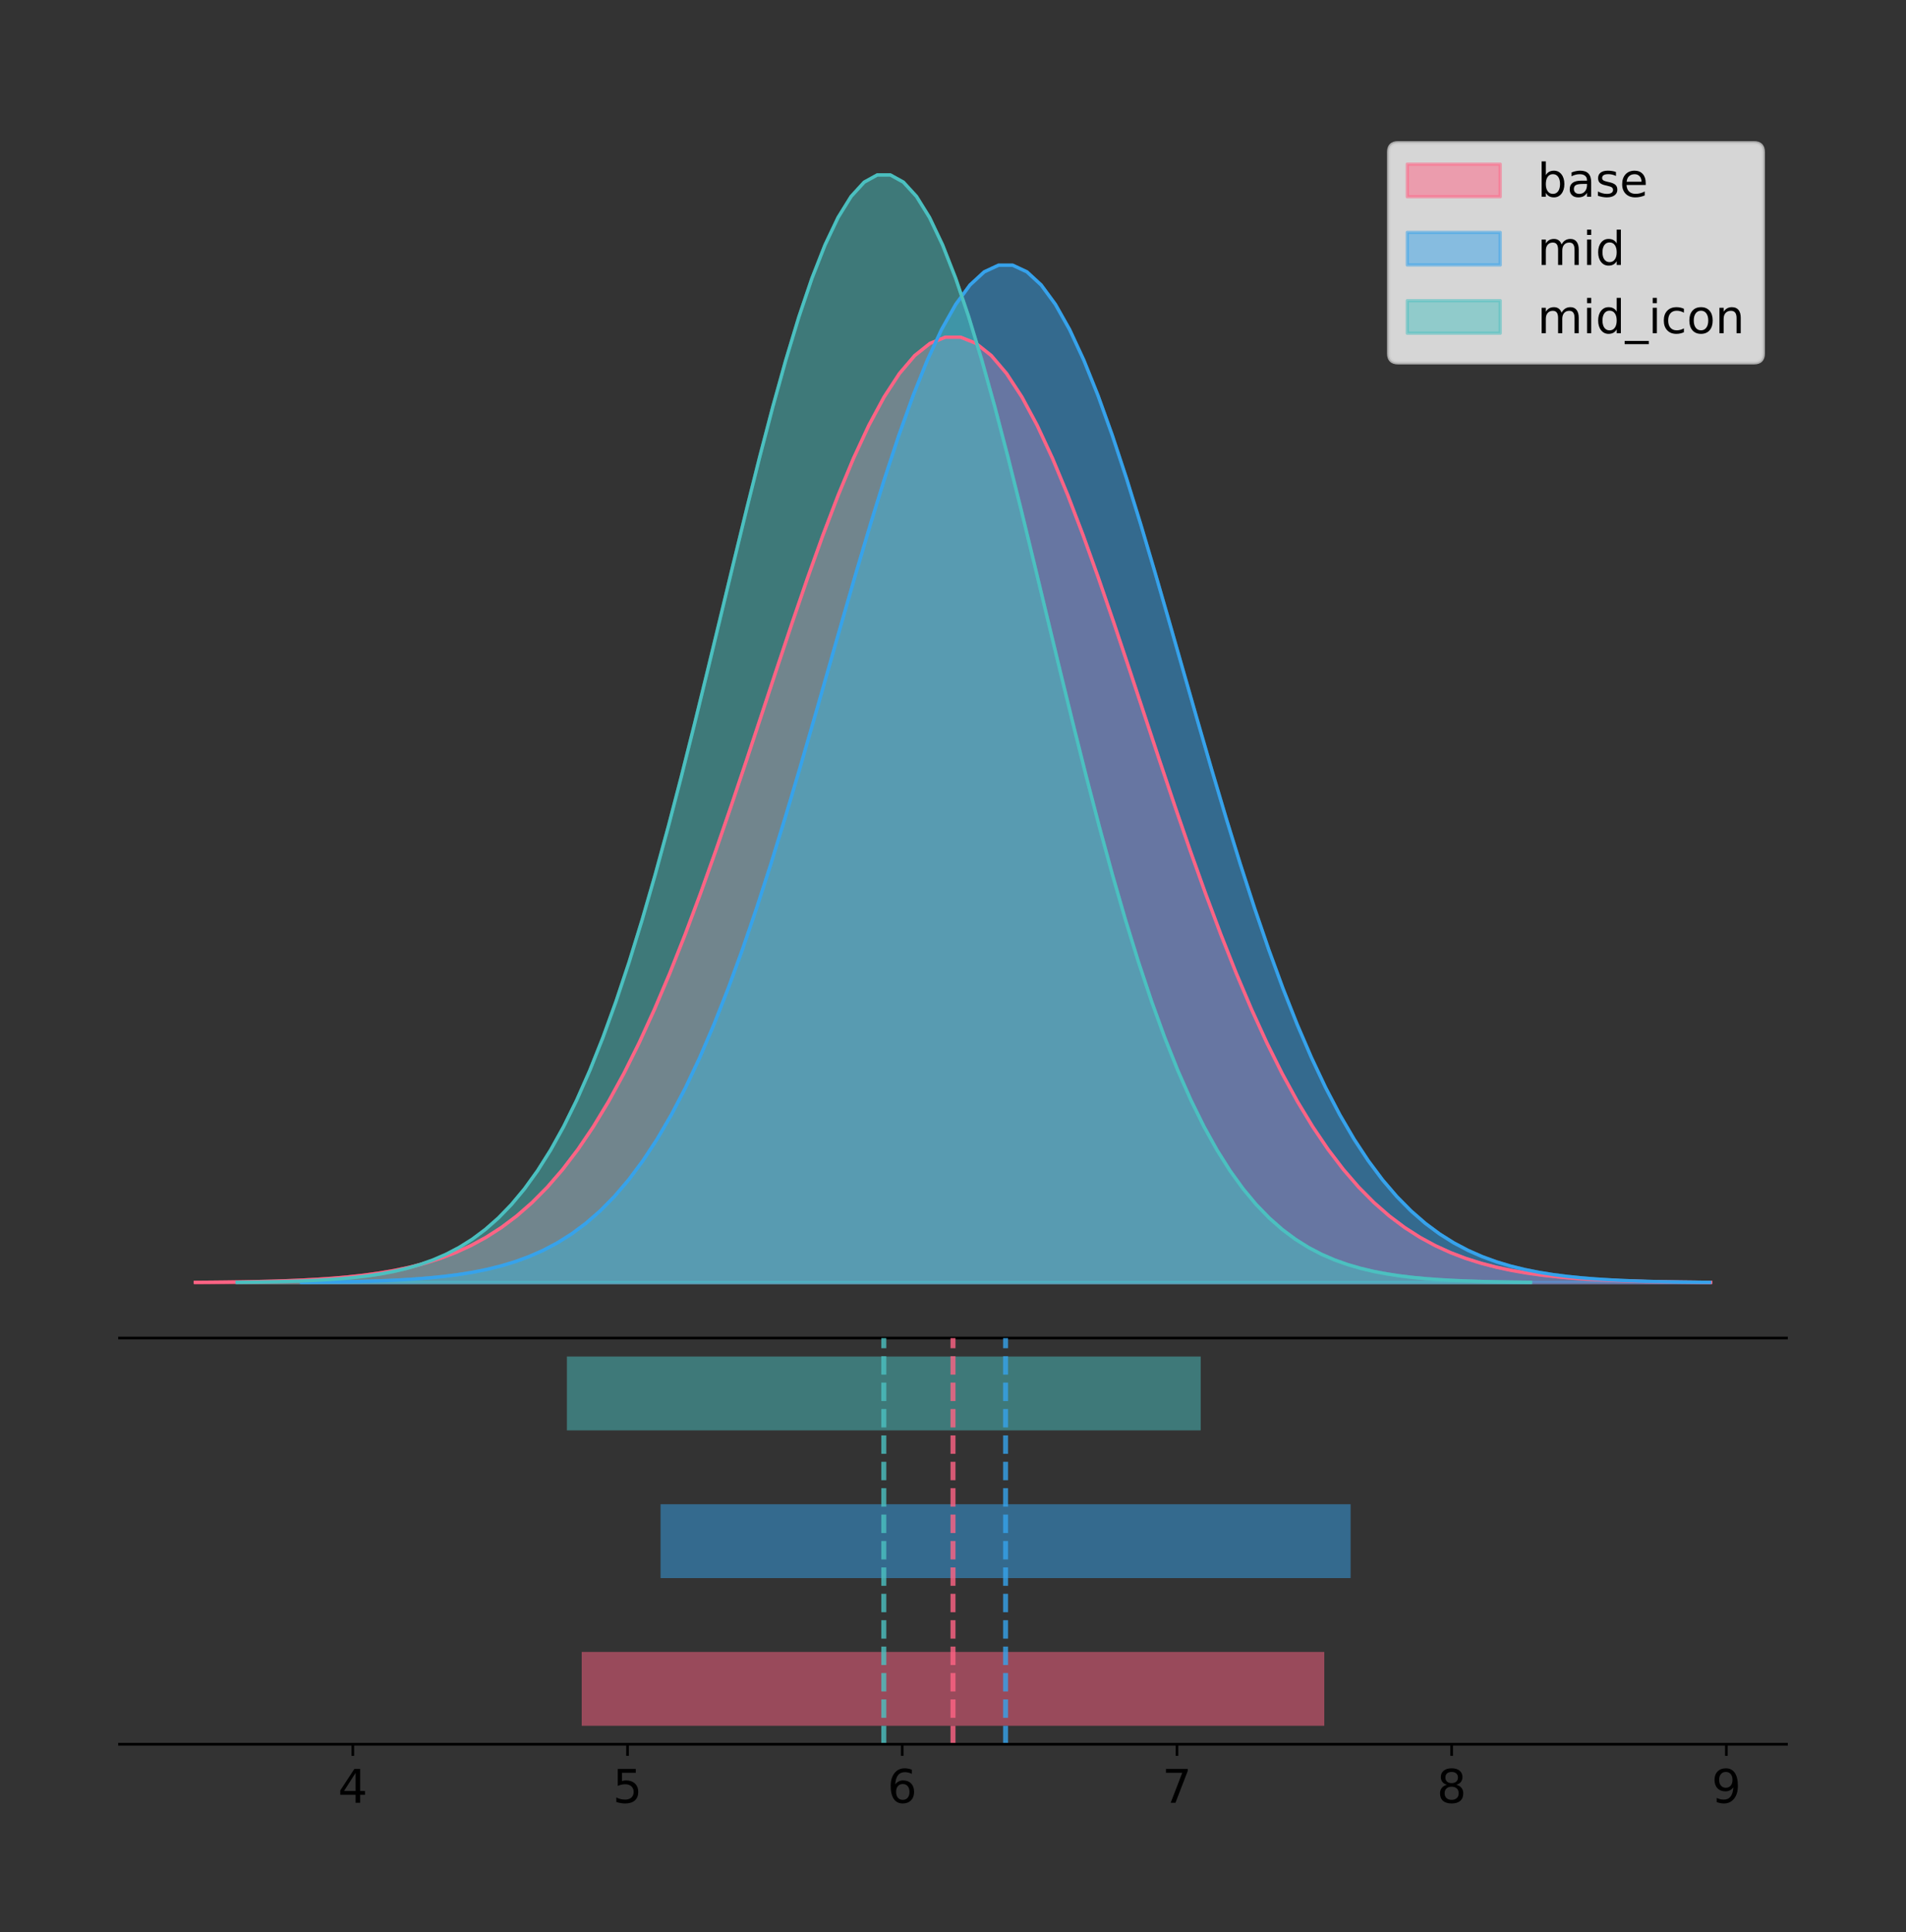 <?xml version="1.0" encoding="utf-8" standalone="no"?>
<!DOCTYPE svg PUBLIC "-//W3C//DTD SVG 1.1//EN"
  "http://www.w3.org/Graphics/SVG/1.1/DTD/svg11.dtd">
<!-- Created with matplotlib (https://matplotlib.org/) -->
<svg height="581.789pt" version="1.1" viewBox="0 0 574.2 581.789" width="574.2pt" xmlns="http://www.w3.org/2000/svg" xmlns:xlink="http://www.w3.org/1999/xlink">
 <rect x="0" y="0" width="574.2" height="581.789" fill="#333333" stroke="none"/>
 <defs>
  <style type="text/css">
*{stroke-linecap:butt;stroke-linejoin:round;}
  </style>
 </defs>
 <g id="figure_1">
  <g id="patch_1">
   <path d="M 0 581.789 
L 574.2 581.789 
L 574.2 0 
L 0 0 
z
" style="fill:none;"/>
  </g>
  <g id="axes_1">
   <g id="patch_2">
    <path d="M 36 402.93 
L 538.2 402.93 
L 538.2 36 
L 36 36 
z
" style="fill:none;"/>
   </g>
   <g id="PolyCollection_1">
    <defs>
     <path d="M 58.827 -195.538 
L 58.827 -195.634 
L 63.439 -195.67 
L 68.05 -195.718 
L 72.662 -195.783 
L 77.274 -195.869 
L 81.885 -195.981 
L 86.497 -196.129 
L 91.108 -196.321 
L 95.72 -196.568 
L 100.331 -196.884 
L 104.943 -197.285 
L 109.555 -197.792 
L 114.166 -198.427 
L 118.778 -199.217 
L 123.389 -200.191 
L 128.001 -201.386 
L 132.612 -202.84 
L 137.224 -204.596 
L 141.836 -206.701 
L 146.447 -209.206 
L 151.059 -212.164 
L 155.67 -215.63 
L 160.282 -219.661 
L 164.893 -224.312 
L 169.505 -229.636 
L 174.117 -235.683 
L 178.728 -242.494 
L 183.34 -250.103 
L 187.951 -258.533 
L 192.563 -267.792 
L 197.174 -277.872 
L 201.786 -288.748 
L 206.398 -300.374 
L 211.009 -312.682 
L 215.621 -325.583 
L 220.232 -338.966 
L 224.844 -352.696 
L 229.455 -366.619 
L 234.067 -380.564 
L 238.679 -394.344 
L 243.29 -407.759 
L 247.902 -420.605 
L 252.513 -432.675 
L 257.125 -443.766 
L 261.736 -453.684 
L 266.348 -462.252 
L 270.96 -469.31 
L 275.571 -474.726 
L 280.183 -478.396 
L 284.794 -480.249 
L 289.406 -480.249 
L 294.017 -478.396 
L 298.629 -474.726 
L 303.24 -469.31 
L 307.852 -462.252 
L 312.464 -453.684 
L 317.075 -443.766 
L 321.687 -432.675 
L 326.298 -420.605 
L 330.91 -407.759 
L 335.521 -394.344 
L 340.133 -380.564 
L 344.745 -366.619 
L 349.356 -352.696 
L 353.968 -338.966 
L 358.579 -325.583 
L 363.191 -312.682 
L 367.802 -300.374 
L 372.414 -288.748 
L 377.026 -277.872 
L 381.637 -267.792 
L 386.249 -258.533 
L 390.86 -250.103 
L 395.472 -242.494 
L 400.083 -235.683 
L 404.695 -229.636 
L 409.307 -224.312 
L 413.918 -219.661 
L 418.53 -215.63 
L 423.141 -212.164 
L 427.753 -209.206 
L 432.364 -206.701 
L 436.976 -204.596 
L 441.588 -202.84 
L 446.199 -201.386 
L 450.811 -200.191 
L 455.422 -199.217 
L 460.034 -198.427 
L 464.645 -197.792 
L 469.257 -197.285 
L 473.869 -196.884 
L 478.48 -196.568 
L 483.092 -196.321 
L 487.703 -196.129 
L 492.315 -195.981 
L 496.926 -195.869 
L 501.538 -195.783 
L 506.15 -195.718 
L 510.761 -195.67 
L 515.373 -195.634 
L 515.373 -195.538 
L 515.373 -195.538 
L 510.761 -195.538 
L 506.15 -195.538 
L 501.538 -195.538 
L 496.926 -195.538 
L 492.315 -195.538 
L 487.703 -195.538 
L 483.092 -195.538 
L 478.48 -195.538 
L 473.869 -195.538 
L 469.257 -195.538 
L 464.645 -195.538 
L 460.034 -195.538 
L 455.422 -195.538 
L 450.811 -195.538 
L 446.199 -195.538 
L 441.588 -195.538 
L 436.976 -195.538 
L 432.364 -195.538 
L 427.753 -195.538 
L 423.141 -195.538 
L 418.53 -195.538 
L 413.918 -195.538 
L 409.307 -195.538 
L 404.695 -195.538 
L 400.083 -195.538 
L 395.472 -195.538 
L 390.86 -195.538 
L 386.249 -195.538 
L 381.637 -195.538 
L 377.026 -195.538 
L 372.414 -195.538 
L 367.802 -195.538 
L 363.191 -195.538 
L 358.579 -195.538 
L 353.968 -195.538 
L 349.356 -195.538 
L 344.745 -195.538 
L 340.133 -195.538 
L 335.521 -195.538 
L 330.91 -195.538 
L 326.298 -195.538 
L 321.687 -195.538 
L 317.075 -195.538 
L 312.464 -195.538 
L 307.852 -195.538 
L 303.24 -195.538 
L 298.629 -195.538 
L 294.017 -195.538 
L 289.406 -195.538 
L 284.794 -195.538 
L 280.183 -195.538 
L 275.571 -195.538 
L 270.96 -195.538 
L 266.348 -195.538 
L 261.736 -195.538 
L 257.125 -195.538 
L 252.513 -195.538 
L 247.902 -195.538 
L 243.29 -195.538 
L 238.679 -195.538 
L 234.067 -195.538 
L 229.455 -195.538 
L 224.844 -195.538 
L 220.232 -195.538 
L 215.621 -195.538 
L 211.009 -195.538 
L 206.398 -195.538 
L 201.786 -195.538 
L 197.174 -195.538 
L 192.563 -195.538 
L 187.951 -195.538 
L 183.34 -195.538 
L 178.728 -195.538 
L 174.117 -195.538 
L 169.505 -195.538 
L 164.893 -195.538 
L 160.282 -195.538 
L 155.67 -195.538 
L 151.059 -195.538 
L 146.447 -195.538 
L 141.836 -195.538 
L 137.224 -195.538 
L 132.612 -195.538 
L 128.001 -195.538 
L 123.389 -195.538 
L 118.778 -195.538 
L 114.166 -195.538 
L 109.555 -195.538 
L 104.943 -195.538 
L 100.331 -195.538 
L 95.72 -195.538 
L 91.108 -195.538 
L 86.497 -195.538 
L 81.885 -195.538 
L 77.274 -195.538 
L 72.662 -195.538 
L 68.05 -195.538 
L 63.439 -195.538 
L 58.827 -195.538 
z
" id="m8bb1d8e2e6" style="stroke:#ff6384;stroke-opacity:0.5;"/>
    </defs>
    <g clip-path="url(#p659c21ab95)">
     <use style="fill:#ff6384;fill-opacity:0.5;stroke:#ff6384;stroke-opacity:0.5;" x="0" xlink:href="#m8bb1d8e2e6" y="581.789"/>
    </g>
   </g>
   <g id="PolyCollection_2">
    <defs>
     <path d="M 90.817 -195.538 
L 90.817 -195.641 
L 95.102 -195.68 
L 99.388 -195.732 
L 103.673 -195.801 
L 107.958 -195.894 
L 112.244 -196.015 
L 116.529 -196.174 
L 120.814 -196.38 
L 125.1 -196.646 
L 129.385 -196.986 
L 133.67 -197.418 
L 137.955 -197.964 
L 142.241 -198.647 
L 146.526 -199.497 
L 150.811 -200.546 
L 155.097 -201.832 
L 159.382 -203.396 
L 163.667 -205.286 
L 167.953 -207.551 
L 172.238 -210.246 
L 176.523 -213.429 
L 180.809 -217.16 
L 185.094 -221.497 
L 189.379 -226.502 
L 193.665 -232.232 
L 197.95 -238.739 
L 202.235 -246.069 
L 206.521 -254.258 
L 210.806 -263.329 
L 215.091 -273.293 
L 219.377 -284.14 
L 223.662 -295.844 
L 227.947 -308.355 
L 232.232 -321.6 
L 236.518 -335.484 
L 240.803 -349.885 
L 245.088 -364.66 
L 249.374 -379.644 
L 253.659 -394.651 
L 257.944 -409.479 
L 262.23 -423.916 
L 266.515 -437.74 
L 270.8 -450.728 
L 275.086 -462.664 
L 279.371 -473.337 
L 283.656 -482.557 
L 287.942 -490.153 
L 292.227 -495.981 
L 296.512 -499.931 
L 300.798 -501.925 
L 305.083 -501.925 
L 309.368 -499.931 
L 313.653 -495.981 
L 317.939 -490.153 
L 322.224 -482.557 
L 326.509 -473.337 
L 330.795 -462.664 
L 335.08 -450.728 
L 339.365 -437.74 
L 343.651 -423.916 
L 347.936 -409.479 
L 352.221 -394.651 
L 356.507 -379.644 
L 360.792 -364.66 
L 365.077 -349.885 
L 369.363 -335.484 
L 373.648 -321.6 
L 377.933 -308.355 
L 382.219 -295.844 
L 386.504 -284.14 
L 390.789 -273.293 
L 395.075 -263.329 
L 399.36 -254.258 
L 403.645 -246.069 
L 407.93 -238.739 
L 412.216 -232.232 
L 416.501 -226.502 
L 420.786 -221.497 
L 425.072 -217.16 
L 429.357 -213.429 
L 433.642 -210.246 
L 437.928 -207.551 
L 442.213 -205.286 
L 446.498 -203.396 
L 450.784 -201.832 
L 455.069 -200.546 
L 459.354 -199.497 
L 463.64 -198.647 
L 467.925 -197.964 
L 472.21 -197.418 
L 476.496 -196.986 
L 480.781 -196.646 
L 485.066 -196.38 
L 489.352 -196.174 
L 493.637 -196.015 
L 497.922 -195.894 
L 502.207 -195.801 
L 506.493 -195.732 
L 510.778 -195.68 
L 515.063 -195.641 
L 515.063 -195.538 
L 515.063 -195.538 
L 510.778 -195.538 
L 506.493 -195.538 
L 502.207 -195.538 
L 497.922 -195.538 
L 493.637 -195.538 
L 489.352 -195.538 
L 485.066 -195.538 
L 480.781 -195.538 
L 476.496 -195.538 
L 472.21 -195.538 
L 467.925 -195.538 
L 463.64 -195.538 
L 459.354 -195.538 
L 455.069 -195.538 
L 450.784 -195.538 
L 446.498 -195.538 
L 442.213 -195.538 
L 437.928 -195.538 
L 433.642 -195.538 
L 429.357 -195.538 
L 425.072 -195.538 
L 420.786 -195.538 
L 416.501 -195.538 
L 412.216 -195.538 
L 407.93 -195.538 
L 403.645 -195.538 
L 399.36 -195.538 
L 395.075 -195.538 
L 390.789 -195.538 
L 386.504 -195.538 
L 382.219 -195.538 
L 377.933 -195.538 
L 373.648 -195.538 
L 369.363 -195.538 
L 365.077 -195.538 
L 360.792 -195.538 
L 356.507 -195.538 
L 352.221 -195.538 
L 347.936 -195.538 
L 343.651 -195.538 
L 339.365 -195.538 
L 335.08 -195.538 
L 330.795 -195.538 
L 326.509 -195.538 
L 322.224 -195.538 
L 317.939 -195.538 
L 313.653 -195.538 
L 309.368 -195.538 
L 305.083 -195.538 
L 300.798 -195.538 
L 296.512 -195.538 
L 292.227 -195.538 
L 287.942 -195.538 
L 283.656 -195.538 
L 279.371 -195.538 
L 275.086 -195.538 
L 270.8 -195.538 
L 266.515 -195.538 
L 262.23 -195.538 
L 257.944 -195.538 
L 253.659 -195.538 
L 249.374 -195.538 
L 245.088 -195.538 
L 240.803 -195.538 
L 236.518 -195.538 
L 232.232 -195.538 
L 227.947 -195.538 
L 223.662 -195.538 
L 219.377 -195.538 
L 215.091 -195.538 
L 210.806 -195.538 
L 206.521 -195.538 
L 202.235 -195.538 
L 197.95 -195.538 
L 193.665 -195.538 
L 189.379 -195.538 
L 185.094 -195.538 
L 180.809 -195.538 
L 176.523 -195.538 
L 172.238 -195.538 
L 167.953 -195.538 
L 163.667 -195.538 
L 159.382 -195.538 
L 155.097 -195.538 
L 150.811 -195.538 
L 146.526 -195.538 
L 142.241 -195.538 
L 137.955 -195.538 
L 133.67 -195.538 
L 129.385 -195.538 
L 125.1 -195.538 
L 120.814 -195.538 
L 116.529 -195.538 
L 112.244 -195.538 
L 107.958 -195.538 
L 103.673 -195.538 
L 99.388 -195.538 
L 95.102 -195.538 
L 90.817 -195.538 
z
" id="m36b19c85c7" style="stroke:#36a2eb;stroke-opacity:0.5;"/>
    </defs>
    <g clip-path="url(#p659c21ab95)">
     <use style="fill:#36a2eb;fill-opacity:0.5;stroke:#36a2eb;stroke-opacity:0.5;" x="0" xlink:href="#m36b19c85c7" y="581.789"/>
    </g>
   </g>
   <g id="PolyCollection_3">
    <defs>
     <path d="M 71.418 -195.538 
L 71.418 -195.65 
L 75.354 -195.692 
L 79.29 -195.749 
L 83.226 -195.825 
L 87.162 -195.925 
L 91.098 -196.058 
L 95.034 -196.23 
L 98.97 -196.455 
L 102.906 -196.744 
L 106.842 -197.115 
L 110.778 -197.585 
L 114.714 -198.179 
L 118.65 -198.923 
L 122.586 -199.848 
L 126.522 -200.99 
L 130.459 -202.39 
L 134.395 -204.093 
L 138.331 -206.151 
L 142.267 -208.617 
L 146.203 -211.552 
L 150.139 -215.017 
L 154.075 -219.078 
L 158.011 -223.801 
L 161.947 -229.25 
L 165.883 -235.488 
L 169.819 -242.572 
L 173.755 -250.552 
L 177.691 -259.468 
L 181.627 -269.344 
L 185.563 -280.192 
L 189.5 -292.002 
L 193.436 -304.744 
L 197.372 -318.365 
L 201.308 -332.786 
L 205.244 -347.901 
L 209.18 -363.58 
L 213.116 -379.667 
L 217.052 -395.98 
L 220.988 -412.318 
L 224.924 -428.462 
L 228.86 -444.18 
L 232.796 -459.23 
L 236.732 -473.372 
L 240.668 -486.366 
L 244.604 -497.987 
L 248.541 -508.025 
L 252.477 -516.294 
L 256.413 -522.64 
L 260.349 -526.94 
L 264.285 -529.111 
L 268.221 -529.111 
L 272.157 -526.94 
L 276.093 -522.64 
L 280.029 -516.294 
L 283.965 -508.025 
L 287.901 -497.987 
L 291.837 -486.366 
L 295.773 -473.372 
L 299.709 -459.23 
L 303.645 -444.18 
L 307.582 -428.462 
L 311.518 -412.318 
L 315.454 -395.98 
L 319.39 -379.667 
L 323.326 -363.58 
L 327.262 -347.901 
L 331.198 -332.786 
L 335.134 -318.365 
L 339.07 -304.744 
L 343.006 -292.002 
L 346.942 -280.192 
L 350.878 -269.344 
L 354.814 -259.468 
L 358.75 -250.552 
L 362.686 -242.572 
L 366.623 -235.488 
L 370.559 -229.25 
L 374.495 -223.801 
L 378.431 -219.078 
L 382.367 -215.017 
L 386.303 -211.552 
L 390.239 -208.617 
L 394.175 -206.151 
L 398.111 -204.093 
L 402.047 -202.39 
L 405.983 -200.99 
L 409.919 -199.848 
L 413.855 -198.923 
L 417.791 -198.179 
L 421.727 -197.585 
L 425.664 -197.115 
L 429.6 -196.744 
L 433.536 -196.455 
L 437.472 -196.23 
L 441.408 -196.058 
L 445.344 -195.925 
L 449.28 -195.825 
L 453.216 -195.749 
L 457.152 -195.692 
L 461.088 -195.65 
L 461.088 -195.538 
L 461.088 -195.538 
L 457.152 -195.538 
L 453.216 -195.538 
L 449.28 -195.538 
L 445.344 -195.538 
L 441.408 -195.538 
L 437.472 -195.538 
L 433.536 -195.538 
L 429.6 -195.538 
L 425.664 -195.538 
L 421.727 -195.538 
L 417.791 -195.538 
L 413.855 -195.538 
L 409.919 -195.538 
L 405.983 -195.538 
L 402.047 -195.538 
L 398.111 -195.538 
L 394.175 -195.538 
L 390.239 -195.538 
L 386.303 -195.538 
L 382.367 -195.538 
L 378.431 -195.538 
L 374.495 -195.538 
L 370.559 -195.538 
L 366.623 -195.538 
L 362.686 -195.538 
L 358.75 -195.538 
L 354.814 -195.538 
L 350.878 -195.538 
L 346.942 -195.538 
L 343.006 -195.538 
L 339.07 -195.538 
L 335.134 -195.538 
L 331.198 -195.538 
L 327.262 -195.538 
L 323.326 -195.538 
L 319.39 -195.538 
L 315.454 -195.538 
L 311.518 -195.538 
L 307.582 -195.538 
L 303.645 -195.538 
L 299.709 -195.538 
L 295.773 -195.538 
L 291.837 -195.538 
L 287.901 -195.538 
L 283.965 -195.538 
L 280.029 -195.538 
L 276.093 -195.538 
L 272.157 -195.538 
L 268.221 -195.538 
L 264.285 -195.538 
L 260.349 -195.538 
L 256.413 -195.538 
L 252.477 -195.538 
L 248.541 -195.538 
L 244.604 -195.538 
L 240.668 -195.538 
L 236.732 -195.538 
L 232.796 -195.538 
L 228.86 -195.538 
L 224.924 -195.538 
L 220.988 -195.538 
L 217.052 -195.538 
L 213.116 -195.538 
L 209.18 -195.538 
L 205.244 -195.538 
L 201.308 -195.538 
L 197.372 -195.538 
L 193.436 -195.538 
L 189.5 -195.538 
L 185.563 -195.538 
L 181.627 -195.538 
L 177.691 -195.538 
L 173.755 -195.538 
L 169.819 -195.538 
L 165.883 -195.538 
L 161.947 -195.538 
L 158.011 -195.538 
L 154.075 -195.538 
L 150.139 -195.538 
L 146.203 -195.538 
L 142.267 -195.538 
L 138.331 -195.538 
L 134.395 -195.538 
L 130.459 -195.538 
L 126.522 -195.538 
L 122.586 -195.538 
L 118.65 -195.538 
L 114.714 -195.538 
L 110.778 -195.538 
L 106.842 -195.538 
L 102.906 -195.538 
L 98.97 -195.538 
L 95.034 -195.538 
L 91.098 -195.538 
L 87.162 -195.538 
L 83.226 -195.538 
L 79.29 -195.538 
L 75.354 -195.538 
L 71.418 -195.538 
z
" id="m0115561598" style="stroke:#4bc0c0;stroke-opacity:0.5;"/>
    </defs>
    <g clip-path="url(#p659c21ab95)">
     <use style="fill:#4bc0c0;fill-opacity:0.5;stroke:#4bc0c0;stroke-opacity:0.5;" x="0" xlink:href="#m0115561598" y="581.789"/>
    </g>
   </g>
   <g id="line2d_1">
    <path clip-path="url(#p659c21ab95)" d="M 58.827 386.156 
L 63.439 386.12 
L 68.05 386.071 
L 72.662 386.007 
L 77.274 385.921 
L 81.885 385.808 
L 86.497 385.66 
L 91.108 385.469 
L 95.72 385.222 
L 100.331 384.906 
L 104.943 384.504 
L 109.555 383.997 
L 114.166 383.362 
L 118.778 382.573 
L 123.389 381.598 
L 128.001 380.403 
L 132.612 378.949 
L 137.224 377.193 
L 141.836 375.088 
L 146.447 372.583 
L 151.059 369.626 
L 155.67 366.159 
L 160.282 362.129 
L 164.893 357.478 
L 169.505 352.153 
L 174.117 346.107 
L 178.728 339.295 
L 183.34 331.686 
L 187.951 323.256 
L 192.563 313.997 
L 197.174 303.917 
L 201.786 293.041 
L 206.398 281.416 
L 211.009 269.108 
L 215.621 256.206 
L 220.232 242.824 
L 224.844 229.094 
L 229.455 215.17 
L 234.067 201.225 
L 238.679 187.446 
L 243.29 174.031 
L 247.902 161.185 
L 252.513 149.115 
L 257.125 138.024 
L 261.736 128.105 
L 266.348 119.538 
L 270.96 112.48 
L 275.571 107.064 
L 280.183 103.393 
L 284.794 101.54 
L 289.406 101.54 
L 294.017 103.393 
L 298.629 107.064 
L 303.24 112.48 
L 307.852 119.538 
L 312.464 128.105 
L 317.075 138.024 
L 321.687 149.115 
L 326.298 161.185 
L 330.91 174.031 
L 335.521 187.446 
L 340.133 201.225 
L 344.745 215.17 
L 349.356 229.094 
L 353.968 242.824 
L 358.579 256.206 
L 363.191 269.108 
L 367.802 281.416 
L 372.414 293.041 
L 377.026 303.917 
L 381.637 313.997 
L 386.249 323.256 
L 390.86 331.686 
L 395.472 339.295 
L 400.083 346.107 
L 404.695 352.153 
L 409.307 357.478 
L 413.918 362.129 
L 418.53 366.159 
L 423.141 369.626 
L 427.753 372.583 
L 432.364 375.088 
L 436.976 377.193 
L 441.588 378.949 
L 446.199 380.403 
L 450.811 381.598 
L 455.422 382.573 
L 460.034 383.362 
L 464.645 383.997 
L 469.257 384.504 
L 473.869 384.906 
L 478.48 385.222 
L 483.092 385.469 
L 487.703 385.66 
L 492.315 385.808 
L 496.926 385.921 
L 501.538 386.007 
L 506.15 386.071 
L 510.761 386.12 
L 515.373 386.156 
" style="fill:none;stroke:#ff6384;stroke-linecap:square;"/>
   </g>
   <g id="line2d_2">
    <path clip-path="url(#p659c21ab95)" d="M 90.817 386.148 
L 95.102 386.11 
L 99.388 386.058 
L 103.673 385.988 
L 107.958 385.896 
L 112.244 385.774 
L 116.529 385.615 
L 120.814 385.409 
L 125.1 385.143 
L 129.385 384.803 
L 133.67 384.371 
L 137.955 383.826 
L 142.241 383.142 
L 146.526 382.293 
L 150.811 381.244 
L 155.097 379.958 
L 159.382 378.393 
L 163.667 376.504 
L 167.953 374.238 
L 172.238 371.543 
L 176.523 368.36 
L 180.809 364.63 
L 185.094 360.292 
L 189.379 355.287 
L 193.665 349.557 
L 197.95 343.05 
L 202.235 335.721 
L 206.521 327.532 
L 210.806 318.46 
L 215.091 308.497 
L 219.377 297.649 
L 223.662 285.945 
L 227.947 273.434 
L 232.232 260.189 
L 236.518 246.306 
L 240.803 231.904 
L 245.088 217.129 
L 249.374 202.145 
L 253.659 187.138 
L 257.944 172.31 
L 262.23 157.874 
L 266.515 144.05 
L 270.8 131.061 
L 275.086 119.126 
L 279.371 108.452 
L 283.656 99.232 
L 287.942 91.637 
L 292.227 85.808 
L 296.512 81.859 
L 300.798 79.865 
L 305.083 79.865 
L 309.368 81.859 
L 313.653 85.808 
L 317.939 91.637 
L 322.224 99.232 
L 326.509 108.452 
L 330.795 119.126 
L 335.08 131.061 
L 339.365 144.05 
L 343.651 157.874 
L 347.936 172.31 
L 352.221 187.138 
L 356.507 202.145 
L 360.792 217.129 
L 365.077 231.904 
L 369.363 246.306 
L 373.648 260.189 
L 377.933 273.434 
L 382.219 285.945 
L 386.504 297.649 
L 390.789 308.497 
L 395.075 318.46 
L 399.36 327.532 
L 403.645 335.721 
L 407.93 343.05 
L 412.216 349.557 
L 416.501 355.287 
L 420.786 360.292 
L 425.072 364.63 
L 429.357 368.36 
L 433.642 371.543 
L 437.928 374.238 
L 442.213 376.504 
L 446.498 378.393 
L 450.784 379.958 
L 455.069 381.244 
L 459.354 382.293 
L 463.64 383.142 
L 467.925 383.826 
L 472.21 384.371 
L 476.496 384.803 
L 480.781 385.143 
L 485.066 385.409 
L 489.352 385.615 
L 493.637 385.774 
L 497.922 385.896 
L 502.207 385.988 
L 506.493 386.058 
L 510.778 386.11 
L 515.063 386.148 
" style="fill:none;stroke:#36a2eb;stroke-linecap:square;"/>
   </g>
   <g id="line2d_3">
    <path clip-path="url(#p659c21ab95)" d="M 71.418 386.139 
L 75.354 386.097 
L 79.29 386.04 
L 83.226 385.965 
L 87.162 385.864 
L 91.098 385.732 
L 95.034 385.559 
L 98.97 385.334 
L 102.906 385.045 
L 106.842 384.675 
L 110.778 384.204 
L 114.714 383.61 
L 118.65 382.867 
L 122.586 381.941 
L 126.522 380.799 
L 130.459 379.399 
L 134.395 377.696 
L 138.331 375.639 
L 142.267 373.172 
L 146.203 370.238 
L 150.139 366.772 
L 154.075 362.711 
L 158.011 357.989 
L 161.947 352.539 
L 165.883 346.301 
L 169.819 339.217 
L 173.755 331.237 
L 177.691 322.322 
L 181.627 312.445 
L 185.563 301.597 
L 189.5 289.787 
L 193.436 277.045 
L 197.372 263.424 
L 201.308 249.004 
L 205.244 233.888 
L 209.18 218.209 
L 213.116 202.123 
L 217.052 185.809 
L 220.988 169.471 
L 224.924 153.327 
L 228.86 137.61 
L 232.796 122.559 
L 236.732 108.418 
L 240.668 95.423 
L 244.604 83.803 
L 248.541 73.765 
L 252.477 65.495 
L 256.413 59.15 
L 260.349 54.85 
L 264.285 52.679 
L 268.221 52.679 
L 272.157 54.85 
L 276.093 59.15 
L 280.029 65.495 
L 283.965 73.765 
L 287.901 83.803 
L 291.837 95.423 
L 295.773 108.418 
L 299.709 122.559 
L 303.645 137.61 
L 307.582 153.327 
L 311.518 169.471 
L 315.454 185.809 
L 319.39 202.123 
L 323.326 218.209 
L 327.262 233.888 
L 331.198 249.004 
L 335.134 263.424 
L 339.07 277.045 
L 343.006 289.787 
L 346.942 301.597 
L 350.878 312.445 
L 354.814 322.322 
L 358.75 331.237 
L 362.686 339.217 
L 366.623 346.301 
L 370.559 352.539 
L 374.495 357.989 
L 378.431 362.711 
L 382.367 366.772 
L 386.303 370.238 
L 390.239 373.172 
L 394.175 375.639 
L 398.111 377.696 
L 402.047 379.399 
L 405.983 380.799 
L 409.919 381.941 
L 413.855 382.867 
L 417.791 383.61 
L 421.727 384.204 
L 425.664 384.675 
L 429.6 385.045 
L 433.536 385.334 
L 437.472 385.559 
L 441.408 385.732 
L 445.344 385.864 
L 449.28 385.965 
L 453.216 386.04 
L 457.152 386.097 
L 461.088 386.139 
" style="fill:none;stroke:#4bc0c0;stroke-linecap:square;"/>
   </g>
   <g id="patch_3">
    <path d="M 36 402.93 
L 538.2 402.93 
" style="fill:none;stroke:#000000;stroke-linecap:square;stroke-linejoin:miter;stroke-width:0.8;"/>
   </g>
   <g id="legend_1">
    <g id="patch_4">
     <path d="M 421.16 109.237 
L 528.4 109.237 
Q 531.2 109.237 531.2 106.438 
L 531.2 45.8 
Q 531.2 43 528.4 43 
L 421.16 43 
Q 418.36 43 418.36 45.8 
L 418.36 106.438 
Q 418.36 109.237 421.16 109.237 
z
" style="fill:#ffffff;opacity:0.8;stroke:#cccccc;stroke-linejoin:miter;"/>
    </g>
    <g id="patch_5">
     <path d="M 423.96 59.238 
L 451.96 59.238 
L 451.96 49.438 
L 423.96 49.438 
z
" style="fill:#ff6384;opacity:0.5;stroke:#ff6384;stroke-linejoin:miter;"/>
    </g>
    <g id="text_1">
     <!-- base -->
     <defs>
      <path d="M 48.688 27.297 
Q 48.688 37.203 44.609 42.844 
Q 40.531 48.484 33.406 48.484 
Q 26.266 48.484 22.188 42.844 
Q 18.109 37.203 18.109 27.297 
Q 18.109 17.391 22.188 11.75 
Q 26.266 6.109 33.406 6.109 
Q 40.531 6.109 44.609 11.75 
Q 48.688 17.391 48.688 27.297 
z
M 18.109 46.391 
Q 20.953 51.266 25.266 53.625 
Q 29.594 56 35.594 56 
Q 45.562 56 51.781 48.094 
Q 58.016 40.188 58.016 27.297 
Q 58.016 14.406 51.781 6.484 
Q 45.562 -1.422 35.594 -1.422 
Q 29.594 -1.422 25.266 0.953 
Q 20.953 3.328 18.109 8.203 
L 18.109 0 
L 9.078 0 
L 9.078 75.984 
L 18.109 75.984 
z
" id="DejaVuSans-98"/>
      <path d="M 34.281 27.484 
Q 23.391 27.484 19.188 25 
Q 14.984 22.516 14.984 16.5 
Q 14.984 11.719 18.141 8.906 
Q 21.297 6.109 26.703 6.109 
Q 34.188 6.109 38.703 11.406 
Q 43.219 16.703 43.219 25.484 
L 43.219 27.484 
z
M 52.203 31.203 
L 52.203 0 
L 43.219 0 
L 43.219 8.297 
Q 40.141 3.328 35.547 0.953 
Q 30.953 -1.422 24.312 -1.422 
Q 15.922 -1.422 10.953 3.297 
Q 6 8.016 6 15.922 
Q 6 25.141 12.172 29.828 
Q 18.359 34.516 30.609 34.516 
L 43.219 34.516 
L 43.219 35.406 
Q 43.219 41.609 39.141 45 
Q 35.062 48.391 27.688 48.391 
Q 23 48.391 18.547 47.266 
Q 14.109 46.141 10.016 43.891 
L 10.016 52.203 
Q 14.938 54.109 19.578 55.047 
Q 24.219 56 28.609 56 
Q 40.484 56 46.344 49.844 
Q 52.203 43.703 52.203 31.203 
z
" id="DejaVuSans-97"/>
      <path d="M 44.281 53.078 
L 44.281 44.578 
Q 40.484 46.531 36.375 47.5 
Q 32.281 48.484 27.875 48.484 
Q 21.188 48.484 17.844 46.438 
Q 14.5 44.391 14.5 40.281 
Q 14.5 37.156 16.891 35.375 
Q 19.281 33.594 26.516 31.984 
L 29.594 31.297 
Q 39.156 29.25 43.188 25.516 
Q 47.219 21.781 47.219 15.094 
Q 47.219 7.469 41.188 3.016 
Q 35.156 -1.422 24.609 -1.422 
Q 20.219 -1.422 15.453 -0.562 
Q 10.688 0.297 5.422 2 
L 5.422 11.281 
Q 10.406 8.688 15.234 7.391 
Q 20.062 6.109 24.812 6.109 
Q 31.156 6.109 34.562 8.281 
Q 37.984 10.453 37.984 14.406 
Q 37.984 18.062 35.516 20.016 
Q 33.062 21.969 24.703 23.781 
L 21.578 24.516 
Q 13.234 26.266 9.516 29.906 
Q 5.812 33.547 5.812 39.891 
Q 5.812 47.609 11.281 51.797 
Q 16.75 56 26.812 56 
Q 31.781 56 36.172 55.266 
Q 40.578 54.547 44.281 53.078 
z
" id="DejaVuSans-115"/>
      <path d="M 56.203 29.594 
L 56.203 25.203 
L 14.891 25.203 
Q 15.484 15.922 20.484 11.062 
Q 25.484 6.203 34.422 6.203 
Q 39.594 6.203 44.453 7.469 
Q 49.312 8.734 54.109 11.281 
L 54.109 2.781 
Q 49.266 0.734 44.188 -0.344 
Q 39.109 -1.422 33.891 -1.422 
Q 20.797 -1.422 13.156 6.188 
Q 5.516 13.812 5.516 26.812 
Q 5.516 40.234 12.766 48.109 
Q 20.016 56 32.328 56 
Q 43.359 56 49.781 48.891 
Q 56.203 41.797 56.203 29.594 
z
M 47.219 32.234 
Q 47.125 39.594 43.094 43.984 
Q 39.062 48.391 32.422 48.391 
Q 24.906 48.391 20.391 44.141 
Q 15.875 39.891 15.188 32.172 
z
" id="DejaVuSans-101"/>
     </defs>
     <g transform="translate(463.16 59.238)scale(0.14 -0.14)">
      <use xlink:href="#DejaVuSans-98"/>
      <use x="63.477" xlink:href="#DejaVuSans-97"/>
      <use x="124.756" xlink:href="#DejaVuSans-115"/>
      <use x="176.855" xlink:href="#DejaVuSans-101"/>
     </g>
    </g>
    <g id="patch_6">
     <path d="M 423.96 79.787 
L 451.96 79.787 
L 451.96 69.987 
L 423.96 69.987 
z
" style="fill:#36a2eb;opacity:0.5;stroke:#36a2eb;stroke-linejoin:miter;"/>
    </g>
    <g id="text_2">
     <!-- mid -->
     <defs>
      <path d="M 52 44.188 
Q 55.375 50.25 60.062 53.125 
Q 64.75 56 71.094 56 
Q 79.641 56 84.281 50.016 
Q 88.922 44.047 88.922 33.016 
L 88.922 0 
L 79.891 0 
L 79.891 32.719 
Q 79.891 40.578 77.094 44.375 
Q 74.312 48.188 68.609 48.188 
Q 61.625 48.188 57.562 43.547 
Q 53.516 38.922 53.516 30.906 
L 53.516 0 
L 44.484 0 
L 44.484 32.719 
Q 44.484 40.625 41.703 44.406 
Q 38.922 48.188 33.109 48.188 
Q 26.219 48.188 22.156 43.531 
Q 18.109 38.875 18.109 30.906 
L 18.109 0 
L 9.078 0 
L 9.078 54.688 
L 18.109 54.688 
L 18.109 46.188 
Q 21.188 51.219 25.484 53.609 
Q 29.781 56 35.688 56 
Q 41.656 56 45.828 52.969 
Q 50 49.953 52 44.188 
z
" id="DejaVuSans-109"/>
      <path d="M 9.422 54.688 
L 18.406 54.688 
L 18.406 0 
L 9.422 0 
z
M 9.422 75.984 
L 18.406 75.984 
L 18.406 64.594 
L 9.422 64.594 
z
" id="DejaVuSans-105"/>
      <path d="M 45.406 46.391 
L 45.406 75.984 
L 54.391 75.984 
L 54.391 0 
L 45.406 0 
L 45.406 8.203 
Q 42.578 3.328 38.25 0.953 
Q 33.938 -1.422 27.875 -1.422 
Q 17.969 -1.422 11.734 6.484 
Q 5.516 14.406 5.516 27.297 
Q 5.516 40.188 11.734 48.094 
Q 17.969 56 27.875 56 
Q 33.938 56 38.25 53.625 
Q 42.578 51.266 45.406 46.391 
z
M 14.797 27.297 
Q 14.797 17.391 18.875 11.75 
Q 22.953 6.109 30.078 6.109 
Q 37.203 6.109 41.297 11.75 
Q 45.406 17.391 45.406 27.297 
Q 45.406 37.203 41.297 42.844 
Q 37.203 48.484 30.078 48.484 
Q 22.953 48.484 18.875 42.844 
Q 14.797 37.203 14.797 27.297 
z
" id="DejaVuSans-100"/>
     </defs>
     <g transform="translate(463.16 79.787)scale(0.14 -0.14)">
      <use xlink:href="#DejaVuSans-109"/>
      <use x="97.412" xlink:href="#DejaVuSans-105"/>
      <use x="125.195" xlink:href="#DejaVuSans-100"/>
     </g>
    </g>
    <g id="patch_7">
     <path d="M 423.96 100.337 
L 451.96 100.337 
L 451.96 90.537 
L 423.96 90.537 
z
" style="fill:#4bc0c0;opacity:0.5;stroke:#4bc0c0;stroke-linejoin:miter;"/>
    </g>
    <g id="text_3">
     <!-- mid_icon -->
     <defs>
      <path d="M 50.984 -16.609 
L 50.984 -23.578 
L -0.984 -23.578 
L -0.984 -16.609 
z
" id="DejaVuSans-95"/>
      <path d="M 48.781 52.594 
L 48.781 44.188 
Q 44.969 46.297 41.141 47.344 
Q 37.312 48.391 33.406 48.391 
Q 24.656 48.391 19.812 42.844 
Q 14.984 37.312 14.984 27.297 
Q 14.984 17.281 19.812 11.734 
Q 24.656 6.203 33.406 6.203 
Q 37.312 6.203 41.141 7.25 
Q 44.969 8.297 48.781 10.406 
L 48.781 2.094 
Q 45.016 0.344 40.984 -0.531 
Q 36.969 -1.422 32.422 -1.422 
Q 20.062 -1.422 12.781 6.344 
Q 5.516 14.109 5.516 27.297 
Q 5.516 40.672 12.859 48.328 
Q 20.219 56 33.016 56 
Q 37.156 56 41.109 55.141 
Q 45.062 54.297 48.781 52.594 
z
" id="DejaVuSans-99"/>
      <path d="M 30.609 48.391 
Q 23.391 48.391 19.188 42.75 
Q 14.984 37.109 14.984 27.297 
Q 14.984 17.484 19.156 11.844 
Q 23.344 6.203 30.609 6.203 
Q 37.797 6.203 41.984 11.859 
Q 46.188 17.531 46.188 27.297 
Q 46.188 37.016 41.984 42.703 
Q 37.797 48.391 30.609 48.391 
z
M 30.609 56 
Q 42.328 56 49.016 48.375 
Q 55.719 40.766 55.719 27.297 
Q 55.719 13.875 49.016 6.219 
Q 42.328 -1.422 30.609 -1.422 
Q 18.844 -1.422 12.172 6.219 
Q 5.516 13.875 5.516 27.297 
Q 5.516 40.766 12.172 48.375 
Q 18.844 56 30.609 56 
z
" id="DejaVuSans-111"/>
      <path d="M 54.891 33.016 
L 54.891 0 
L 45.906 0 
L 45.906 32.719 
Q 45.906 40.484 42.875 44.328 
Q 39.844 48.188 33.797 48.188 
Q 26.516 48.188 22.312 43.547 
Q 18.109 38.922 18.109 30.906 
L 18.109 0 
L 9.078 0 
L 9.078 54.688 
L 18.109 54.688 
L 18.109 46.188 
Q 21.344 51.125 25.703 53.562 
Q 30.078 56 35.797 56 
Q 45.219 56 50.047 50.172 
Q 54.891 44.344 54.891 33.016 
z
" id="DejaVuSans-110"/>
     </defs>
     <g transform="translate(463.16 100.337)scale(0.14 -0.14)">
      <use xlink:href="#DejaVuSans-109"/>
      <use x="97.412" xlink:href="#DejaVuSans-105"/>
      <use x="125.195" xlink:href="#DejaVuSans-100"/>
      <use x="188.672" xlink:href="#DejaVuSans-95"/>
      <use x="238.672" xlink:href="#DejaVuSans-105"/>
      <use x="266.455" xlink:href="#DejaVuSans-99"/>
      <use x="321.436" xlink:href="#DejaVuSans-111"/>
      <use x="382.617" xlink:href="#DejaVuSans-110"/>
     </g>
    </g>
   </g>
  </g>
  <g id="axes_2">
   <g id="patch_8">
    <path d="M 36 525.24 
L 538.2 525.24 
L 538.2 402.93 
L 36 402.93 
z
" style="fill:none;"/>
   </g>
   <g id="patch_9">
    <path clip-path="url(#p1fb3ed1206)" d="M 175.246 519.68 
L 398.954 519.68 
L 398.954 497.442 
L 175.246 497.442 
z
" style="fill:#ff6384;opacity:0.5;"/>
   </g>
   <g id="patch_10">
    <path clip-path="url(#p1fb3ed1206)" d="M 199 475.204 
L 406.881 475.204 
L 406.881 452.966 
L 199 452.966 
z
" style="fill:#36a2eb;opacity:0.5;"/>
   </g>
   <g id="patch_11">
    <path clip-path="url(#p1fb3ed1206)" d="M 170.784 430.728 
L 361.722 430.728 
L 361.722 408.49 
L 170.784 408.49 
z
" style="fill:#4bc0c0;opacity:0.5;"/>
   </g>
   <g id="matplotlib.axis_1">
    <g id="xtick_1">
     <g id="line2d_4">
      <defs>
       <path d="M 0 0 
L 0 3.5 
" id="m3212202c4c" style="stroke:#000000;stroke-width:0.8;"/>
      </defs>
      <g>
       <use style="stroke:#000000;stroke-width:0.8;" x="106.287" xlink:href="#m3212202c4c" y="525.24"/>
      </g>
     </g>
     <g id="text_4">
      <!-- 4 -->
      <defs>
       <path d="M 37.797 64.312 
L 12.891 25.391 
L 37.797 25.391 
z
M 35.203 72.906 
L 47.609 72.906 
L 47.609 25.391 
L 58.016 25.391 
L 58.016 17.188 
L 47.609 17.188 
L 47.609 0 
L 37.797 0 
L 37.797 17.188 
L 4.891 17.188 
L 4.891 26.703 
z
" id="DejaVuSans-52"/>
      </defs>
      <g transform="translate(101.833 542.878)scale(0.14 -0.14)">
       <use xlink:href="#DejaVuSans-52"/>
      </g>
     </g>
    </g>
    <g id="xtick_2">
     <g id="line2d_5">
      <g>
       <use style="stroke:#000000;stroke-width:0.8;" x="189.046" xlink:href="#m3212202c4c" y="525.24"/>
      </g>
     </g>
     <g id="text_5">
      <!-- 5 -->
      <defs>
       <path d="M 10.797 72.906 
L 49.516 72.906 
L 49.516 64.594 
L 19.828 64.594 
L 19.828 46.734 
Q 21.969 47.469 24.109 47.828 
Q 26.266 48.188 28.422 48.188 
Q 40.625 48.188 47.75 41.5 
Q 54.891 34.812 54.891 23.391 
Q 54.891 11.625 47.562 5.094 
Q 40.234 -1.422 26.906 -1.422 
Q 22.312 -1.422 17.547 -0.641 
Q 12.797 0.141 7.719 1.703 
L 7.719 11.625 
Q 12.109 9.234 16.797 8.062 
Q 21.484 6.891 26.703 6.891 
Q 35.156 6.891 40.078 11.328 
Q 45.016 15.766 45.016 23.391 
Q 45.016 31 40.078 35.438 
Q 35.156 39.891 26.703 39.891 
Q 22.75 39.891 18.812 39.016 
Q 14.891 38.141 10.797 36.281 
z
" id="DejaVuSans-53"/>
      </defs>
      <g transform="translate(184.593 542.878)scale(0.14 -0.14)">
       <use xlink:href="#DejaVuSans-53"/>
      </g>
     </g>
    </g>
    <g id="xtick_3">
     <g id="line2d_6">
      <g>
       <use style="stroke:#000000;stroke-width:0.8;" x="271.806" xlink:href="#m3212202c4c" y="525.24"/>
      </g>
     </g>
     <g id="text_6">
      <!-- 6 -->
      <defs>
       <path d="M 33.016 40.375 
Q 26.375 40.375 22.484 35.828 
Q 18.609 31.297 18.609 23.391 
Q 18.609 15.531 22.484 10.953 
Q 26.375 6.391 33.016 6.391 
Q 39.656 6.391 43.531 10.953 
Q 47.406 15.531 47.406 23.391 
Q 47.406 31.297 43.531 35.828 
Q 39.656 40.375 33.016 40.375 
z
M 52.594 71.297 
L 52.594 62.312 
Q 48.875 64.062 45.094 64.984 
Q 41.312 65.922 37.594 65.922 
Q 27.828 65.922 22.672 59.328 
Q 17.531 52.734 16.797 39.406 
Q 19.672 43.656 24.016 45.922 
Q 28.375 48.188 33.594 48.188 
Q 44.578 48.188 50.953 41.516 
Q 57.328 34.859 57.328 23.391 
Q 57.328 12.156 50.688 5.359 
Q 44.047 -1.422 33.016 -1.422 
Q 20.359 -1.422 13.672 8.266 
Q 6.984 17.969 6.984 36.375 
Q 6.984 53.656 15.188 63.938 
Q 23.391 74.219 37.203 74.219 
Q 40.922 74.219 44.703 73.484 
Q 48.484 72.75 52.594 71.297 
z
" id="DejaVuSans-54"/>
      </defs>
      <g transform="translate(267.352 542.878)scale(0.14 -0.14)">
       <use xlink:href="#DejaVuSans-54"/>
      </g>
     </g>
    </g>
    <g id="xtick_4">
     <g id="line2d_7">
      <g>
       <use style="stroke:#000000;stroke-width:0.8;" x="354.566" xlink:href="#m3212202c4c" y="525.24"/>
      </g>
     </g>
     <g id="text_7">
      <!-- 7 -->
      <defs>
       <path d="M 8.203 72.906 
L 55.078 72.906 
L 55.078 68.703 
L 28.609 0 
L 18.312 0 
L 43.219 64.594 
L 8.203 64.594 
z
" id="DejaVuSans-55"/>
      </defs>
      <g transform="translate(350.112 542.878)scale(0.14 -0.14)">
       <use xlink:href="#DejaVuSans-55"/>
      </g>
     </g>
    </g>
    <g id="xtick_5">
     <g id="line2d_8">
      <g>
       <use style="stroke:#000000;stroke-width:0.8;" x="437.325" xlink:href="#m3212202c4c" y="525.24"/>
      </g>
     </g>
     <g id="text_8">
      <!-- 8 -->
      <defs>
       <path d="M 31.781 34.625 
Q 24.75 34.625 20.719 30.859 
Q 16.703 27.094 16.703 20.516 
Q 16.703 13.922 20.719 10.156 
Q 24.75 6.391 31.781 6.391 
Q 38.812 6.391 42.859 10.172 
Q 46.922 13.969 46.922 20.516 
Q 46.922 27.094 42.891 30.859 
Q 38.875 34.625 31.781 34.625 
z
M 21.922 38.812 
Q 15.578 40.375 12.031 44.719 
Q 8.5 49.078 8.5 55.328 
Q 8.5 64.062 14.719 69.141 
Q 20.953 74.219 31.781 74.219 
Q 42.672 74.219 48.875 69.141 
Q 55.078 64.062 55.078 55.328 
Q 55.078 49.078 51.531 44.719 
Q 48 40.375 41.703 38.812 
Q 48.828 37.156 52.797 32.312 
Q 56.781 27.484 56.781 20.516 
Q 56.781 9.906 50.312 4.234 
Q 43.844 -1.422 31.781 -1.422 
Q 19.734 -1.422 13.25 4.234 
Q 6.781 9.906 6.781 20.516 
Q 6.781 27.484 10.781 32.312 
Q 14.797 37.156 21.922 38.812 
z
M 18.312 54.391 
Q 18.312 48.734 21.844 45.562 
Q 25.391 42.391 31.781 42.391 
Q 38.141 42.391 41.719 45.562 
Q 45.312 48.734 45.312 54.391 
Q 45.312 60.062 41.719 63.234 
Q 38.141 66.406 31.781 66.406 
Q 25.391 66.406 21.844 63.234 
Q 18.312 60.062 18.312 54.391 
z
" id="DejaVuSans-56"/>
      </defs>
      <g transform="translate(432.872 542.878)scale(0.14 -0.14)">
       <use xlink:href="#DejaVuSans-56"/>
      </g>
     </g>
    </g>
    <g id="xtick_6">
     <g id="line2d_9">
      <g>
       <use style="stroke:#000000;stroke-width:0.8;" x="520.085" xlink:href="#m3212202c4c" y="525.24"/>
      </g>
     </g>
     <g id="text_9">
      <!-- 9 -->
      <defs>
       <path d="M 10.984 1.516 
L 10.984 10.5 
Q 14.703 8.734 18.5 7.812 
Q 22.312 6.891 25.984 6.891 
Q 35.75 6.891 40.891 13.453 
Q 46.047 20.016 46.781 33.406 
Q 43.953 29.203 39.594 26.953 
Q 35.25 24.703 29.984 24.703 
Q 19.047 24.703 12.672 31.312 
Q 6.297 37.938 6.297 49.422 
Q 6.297 60.641 12.938 67.422 
Q 19.578 74.219 30.609 74.219 
Q 43.266 74.219 49.922 64.516 
Q 56.594 54.828 56.594 36.375 
Q 56.594 19.141 48.406 8.859 
Q 40.234 -1.422 26.422 -1.422 
Q 22.703 -1.422 18.891 -0.688 
Q 15.094 0.047 10.984 1.516 
z
M 30.609 32.422 
Q 37.25 32.422 41.125 36.953 
Q 45.016 41.5 45.016 49.422 
Q 45.016 57.281 41.125 61.844 
Q 37.25 66.406 30.609 66.406 
Q 23.969 66.406 20.094 61.844 
Q 16.219 57.281 16.219 49.422 
Q 16.219 41.5 20.094 36.953 
Q 23.969 32.422 30.609 32.422 
z
" id="DejaVuSans-57"/>
      </defs>
      <g transform="translate(515.631 542.878)scale(0.14 -0.14)">
       <use xlink:href="#DejaVuSans-57"/>
      </g>
     </g>
    </g>
   </g>
   <g id="line2d_10">
    <path clip-path="url(#p1fb3ed1206)" d="M 287.1 525.24 
L 287.1 402.93 
" style="fill:none;stroke:#ff6384;stroke-dasharray:5.55,2.4;stroke-dashoffset:0;stroke-opacity:0.8;stroke-width:1.5;"/>
   </g>
   <g id="line2d_11">
    <path clip-path="url(#p1fb3ed1206)" d="M 302.94 525.24 
L 302.94 402.93 
" style="fill:none;stroke:#36a2eb;stroke-dasharray:5.55,2.4;stroke-dashoffset:0;stroke-opacity:0.8;stroke-width:1.5;"/>
   </g>
   <g id="line2d_12">
    <path clip-path="url(#p1fb3ed1206)" d="M 266.253 525.24 
L 266.253 402.93 
" style="fill:none;stroke:#4bc0c0;stroke-dasharray:5.55,2.4;stroke-dashoffset:0;stroke-opacity:0.8;stroke-width:1.5;"/>
   </g>
   <g id="patch_12">
    <path d="M 36 525.24 
L 538.2 525.24 
" style="fill:none;stroke:#000000;stroke-linecap:square;stroke-linejoin:miter;stroke-width:0.8;"/>
   </g>
  </g>
 </g>
 <defs>
  <clipPath id="p659c21ab95">
   <rect height="366.93" width="502.2" x="36" y="36"/>
  </clipPath>
  <clipPath id="p1fb3ed1206">
   <rect height="122.31" width="502.2" x="36" y="402.93"/>
  </clipPath>
 </defs>
</svg>
